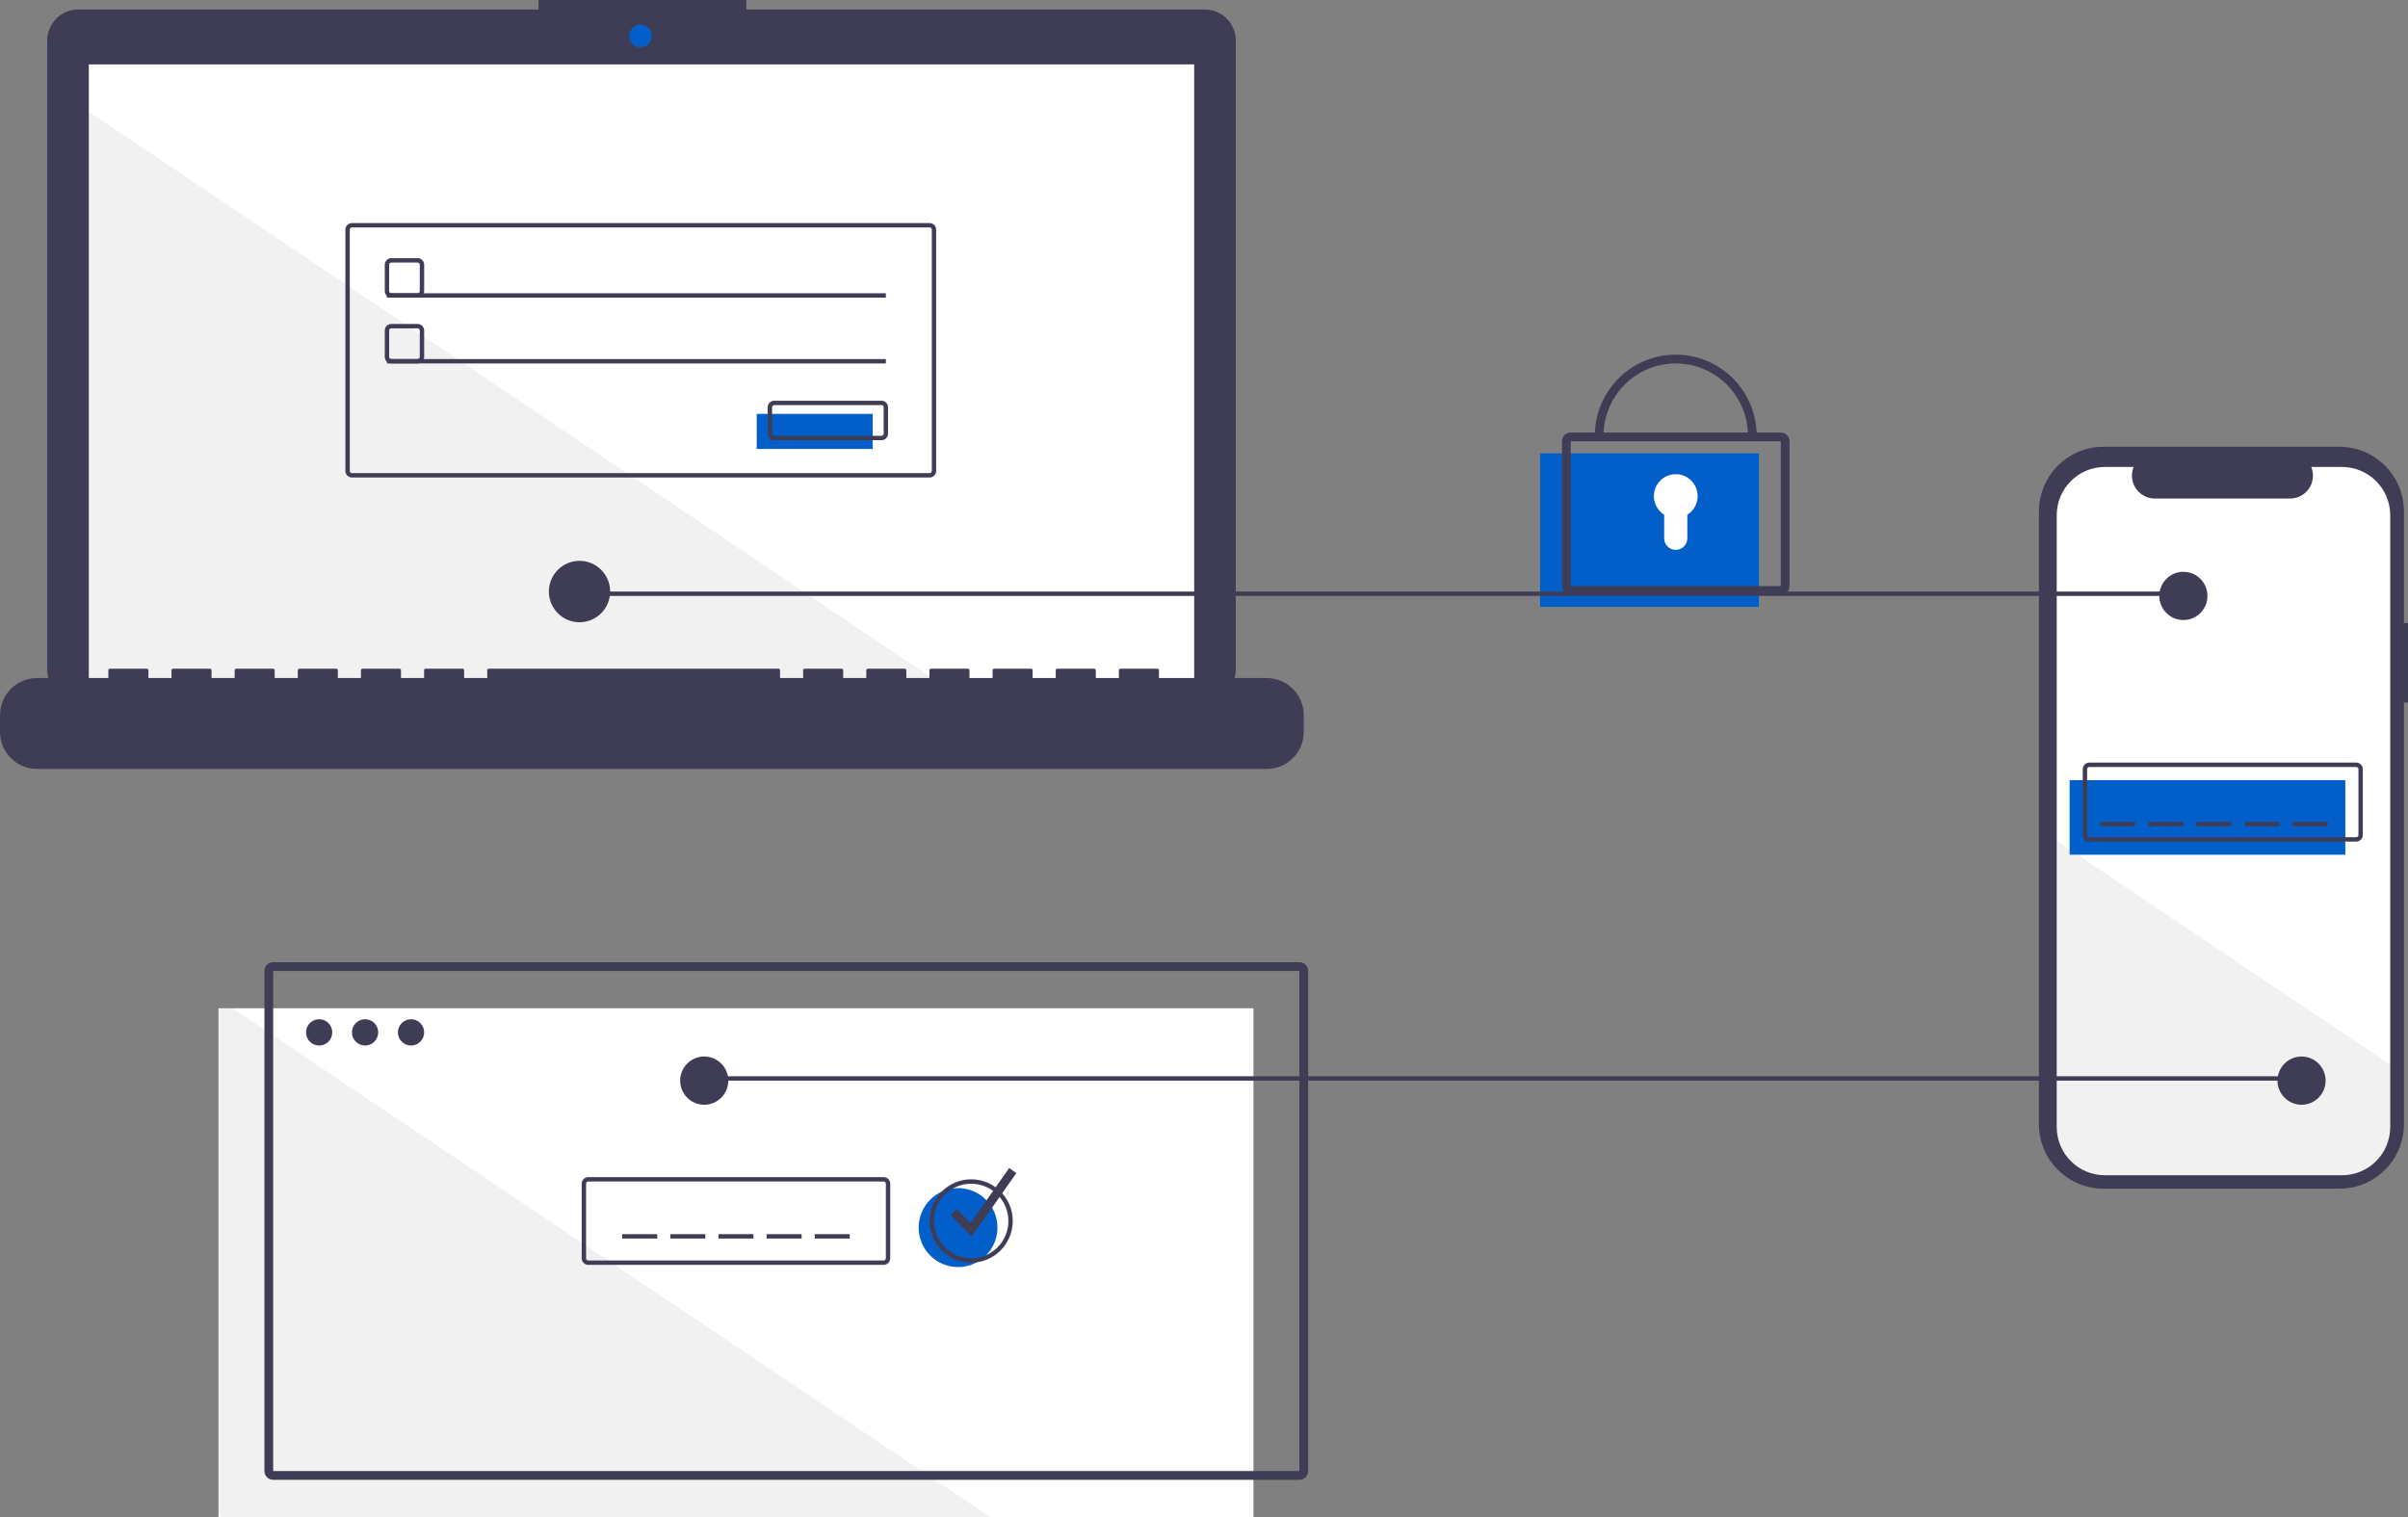 <svg width="273" height="172" viewBox="0 0 273 172" fill="none" xmlns="http://www.w3.org/2000/svg">
<rect x="0" y="0" width="273" height="172" fill="#808080" stroke="none"/>
<g clip-path="url(#clip0_329_1028)">
<path d="M273 70.642H272.539V57.98C272.539 53.934 269.267 50.652 265.228 50.652H238.469C234.43 50.652 231.158 53.932 231.158 57.98V127.438C231.158 131.486 234.43 134.766 238.469 134.766H265.228C269.267 134.766 272.539 131.486 272.539 127.438V79.653H273V70.642Z" fill="#3F3D56"/>
<path d="M270.983 58.413V127.769C270.983 130.792 268.54 133.242 265.523 133.242H238.635C235.621 133.242 233.177 130.792 233.177 127.771V58.413C233.177 55.391 235.621 52.942 238.635 52.942H241.897C241.356 54.272 241.996 55.789 243.324 56.331C243.634 56.458 243.964 56.523 244.298 56.523H259.629C261.06 56.525 262.221 55.366 262.224 53.932C262.224 53.593 262.159 53.255 262.03 52.942H265.523C268.537 52.942 270.983 55.391 270.983 58.413Z" fill="white"/>
<path d="M265.893 88.451H234.636V96.905H265.893V88.451Z" fill="#025FC9"/>
<path d="M267.133 95.413H236.869C236.457 95.413 236.125 95.08 236.125 94.667V87.207C236.125 86.794 236.457 86.461 236.869 86.461H267.133C267.545 86.461 267.877 86.794 267.877 87.207V94.667C267.877 95.08 267.545 95.413 267.133 95.413ZM236.869 86.959C236.732 86.959 236.621 87.07 236.621 87.207V94.667C236.621 94.804 236.732 94.916 236.869 94.916H267.133C267.27 94.916 267.381 94.804 267.381 94.667V87.207C267.381 87.07 267.27 86.959 267.133 86.959H236.869Z" fill="#3F3D56"/>
<path d="M242.078 93.175H238.109V93.672H242.078V93.175Z" fill="#3F3D56"/>
<path d="M247.536 93.175H243.567V93.672H247.536V93.175Z" fill="#3F3D56"/>
<path d="M252.993 93.175H249.024V93.672H252.993V93.175Z" fill="#3F3D56"/>
<path d="M258.451 93.175H254.482V93.672H258.451V93.175Z" fill="#3F3D56"/>
<path d="M263.908 93.175H259.939V93.672H263.908V93.175Z" fill="#3F3D56"/>
<path opacity="0.1" d="M270.983 120.717V127.769C270.983 130.792 268.54 133.241 265.523 133.241H238.635C235.621 133.241 233.177 130.792 233.177 127.771V95.328L270.983 120.717Z" fill="#727272"/>
<path d="M142.106 114.311H24.77V172H142.106V114.311Z" fill="white"/>
<path opacity="0.1" d="M112.276 172H25.266C24.993 172 24.77 171.776 24.77 171.503V114.808C24.77 114.535 24.993 114.311 25.266 114.311H26.367L112.276 172Z" fill="#727272"/>
<path d="M260.931 122.02H79.097V122.517H260.931V122.02Z" fill="#3F3D56"/>
<path d="M136.584 1.074H84.616V0H61.052V1.074H8.871C6.929 1.074 5.356 2.651 5.356 4.598V75.928C5.356 77.875 6.929 79.452 8.871 79.452H136.584C138.527 79.452 140.1 77.875 140.1 75.928V4.598C140.1 2.651 138.527 1.074 136.584 1.074Z" fill="#3F3D56"/>
<path d="M135.386 7.301H10.069V78.163H135.386V7.301Z" fill="white"/>
<path d="M72.62 5.369C73.329 5.369 73.905 4.792 73.905 4.08C73.905 3.369 73.329 2.792 72.62 2.792C71.91 2.792 71.335 3.369 71.335 4.08C71.335 4.792 71.91 5.369 72.62 5.369Z" fill="#025FC9"/>
<path d="M47.344 33.745H44.367C43.955 33.745 43.623 33.412 43.623 32.999V30.016C43.623 29.603 43.955 29.27 44.367 29.27H47.344C47.756 29.27 48.088 29.603 48.088 30.016V32.999C48.088 33.412 47.756 33.745 47.344 33.745ZM44.367 29.767C44.231 29.767 44.119 29.879 44.119 30.016V32.999C44.119 33.136 44.231 33.248 44.367 33.248H47.344C47.48 33.248 47.592 33.136 47.592 32.999V30.016C47.592 29.879 47.48 29.767 47.344 29.767H44.367Z" fill="#3F3D56"/>
<path d="M100.431 33.248H43.871V33.745H100.431V33.248Z" fill="#3F3D56"/>
<path d="M98.942 46.924H85.795V50.903H98.942V46.924Z" fill="#025FC9"/>
<path d="M99.935 49.908H87.779C87.367 49.908 87.035 49.575 87.035 49.162V46.178C87.035 45.766 87.367 45.432 87.779 45.432H99.935C100.346 45.432 100.679 45.766 100.679 46.178V49.162C100.679 49.575 100.346 49.908 99.935 49.908ZM87.779 45.93C87.643 45.93 87.531 46.042 87.531 46.178V49.162C87.531 49.299 87.643 49.411 87.779 49.411H99.935C100.071 49.411 100.183 49.299 100.183 49.162V46.178C100.183 46.042 100.071 45.93 99.935 45.93H87.779Z" fill="#3F3D56"/>
<path d="M199.41 51.4H174.603V68.806H199.41V51.4Z" fill="#025FC9"/>
<path d="M201.891 67.439H178.076C177.528 67.439 177.084 66.994 177.084 66.444V50.033C177.084 49.483 177.528 49.038 178.076 49.038H201.891C202.439 49.038 202.883 49.483 202.883 50.033V66.444C202.883 66.994 202.439 67.439 201.891 67.439ZM178.076 50.033V66.444H201.891V50.033H178.076Z" fill="#3F3D56"/>
<path d="M199.162 49.411H198.17C198.17 44.878 194.506 41.205 189.984 41.205C185.461 41.205 181.797 44.878 181.797 49.411H180.805C180.805 44.331 184.916 40.211 189.984 40.211C195.052 40.211 199.162 44.331 199.162 49.411Z" fill="#3F3D56"/>
<path d="M192.464 56.249C192.464 54.877 191.356 53.76 189.986 53.76C188.617 53.76 187.503 54.872 187.503 56.244C187.503 57.102 187.945 57.903 188.671 58.358V61.026C188.671 61.752 189.259 62.341 189.984 62.341C190.708 62.341 191.296 61.752 191.296 61.026V58.358C192.023 57.905 192.464 57.107 192.464 56.252V56.249Z" fill="white"/>
<path d="M74.508 139.923H70.538V140.42H74.508V139.923Z" fill="#3F3D56"/>
<path d="M79.965 139.923H75.996V140.42H79.965V139.923Z" fill="#3F3D56"/>
<path d="M85.423 139.923H81.454V140.42H85.423V139.923Z" fill="#3F3D56"/>
<path d="M90.88 139.923H86.911V140.42H90.88V139.923Z" fill="#3F3D56"/>
<path d="M96.338 139.923H92.368V140.42H96.338V139.923Z" fill="#3F3D56"/>
<path d="M147.316 167.773H30.971C30.423 167.773 29.979 167.328 29.979 166.778V110.084C29.979 109.534 30.423 109.089 30.971 109.089H147.316C147.864 109.089 148.308 109.534 148.308 110.084V166.778C148.308 167.328 147.864 167.773 147.316 167.773ZM30.971 110.084V166.778H147.316V110.084H30.971Z" fill="#3F3D56"/>
<path d="M36.181 118.538C37.003 118.538 37.669 117.87 37.669 117.046C37.669 116.222 37.003 115.554 36.181 115.554C35.359 115.554 34.693 116.222 34.693 117.046C34.693 117.87 35.359 118.538 36.181 118.538Z" fill="#3F3D56"/>
<path d="M41.39 118.538C42.212 118.538 42.879 117.87 42.879 117.046C42.879 116.222 42.212 115.554 41.39 115.554C40.568 115.554 39.902 116.222 39.902 117.046C39.902 117.87 40.568 118.538 41.39 118.538Z" fill="#3F3D56"/>
<path d="M46.6 118.538C47.422 118.538 48.088 117.87 48.088 117.046C48.088 116.222 47.422 115.554 46.6 115.554C45.778 115.554 45.111 116.222 45.111 117.046C45.111 117.87 45.778 118.538 46.6 118.538Z" fill="#3F3D56"/>
<path d="M100.183 143.404H66.693C66.282 143.404 65.949 143.071 65.949 142.658V134.204C65.949 133.791 66.282 133.458 66.693 133.458H100.183C100.595 133.458 100.927 133.791 100.927 134.204V142.658C100.927 143.071 100.595 143.404 100.183 143.404ZM66.693 133.955C66.557 133.955 66.445 134.067 66.445 134.204V142.658C66.445 142.795 66.557 142.907 66.693 142.907H100.183C100.319 142.907 100.431 142.795 100.431 142.658V134.204C100.431 134.067 100.319 133.955 100.183 133.955H66.693Z" fill="#3F3D56"/>
<path d="M108.617 143.653C111.083 143.653 113.082 141.649 113.082 139.177C113.082 136.705 111.083 134.701 108.617 134.701C106.151 134.701 104.152 136.705 104.152 139.177C104.152 141.649 106.151 143.653 108.617 143.653Z" fill="#025FC9"/>
<path d="M110.105 143.156C107.503 143.156 105.392 141.039 105.392 138.431C105.392 135.823 107.503 133.706 110.105 133.706C112.708 133.706 114.819 135.823 114.819 138.431C114.816 141.039 112.708 143.153 110.105 143.156ZM110.105 134.204C107.776 134.204 105.888 136.096 105.888 138.431C105.888 140.766 107.776 142.658 110.105 142.658C112.435 142.658 114.323 140.766 114.323 138.431C114.32 136.099 112.432 134.206 110.105 134.204Z" fill="#3F3D56"/>
<path d="M110.172 140.194L107.771 137.787L108.473 137.083L110.038 138.655L114.414 132.423L115.226 132.998L110.172 140.194Z" fill="#3F3D56"/>
<path opacity="0.1" d="M107.602 78.163H10.069V12.669L107.602 78.163Z" fill="#727272"/>
<path d="M143.62 76.873H131.39V75.99C131.39 75.893 131.31 75.816 131.216 75.816H127.024C126.927 75.816 126.85 75.896 126.85 75.99V76.873H124.231V75.99C124.231 75.893 124.151 75.816 124.057 75.816H119.864C119.768 75.816 119.691 75.896 119.691 75.99V76.873H117.071V75.99C117.071 75.893 116.992 75.816 116.898 75.816H112.705C112.608 75.816 112.532 75.896 112.532 75.99V76.873H109.912V75.99C109.912 75.893 109.833 75.816 109.738 75.816H105.546C105.449 75.816 105.372 75.896 105.372 75.99V76.873H102.753V75.99C102.753 75.893 102.673 75.816 102.579 75.816H98.387C98.29 75.816 98.213 75.896 98.213 75.99V76.873H95.593V75.99C95.593 75.893 95.514 75.816 95.42 75.816H91.227C91.131 75.816 91.054 75.896 91.054 75.99V76.873H88.434V75.99C88.434 75.893 88.355 75.816 88.26 75.816H55.414C55.317 75.816 55.24 75.896 55.24 75.99V76.873H52.62V75.99C52.62 75.893 52.541 75.816 52.447 75.816H48.254C48.158 75.816 48.081 75.896 48.081 75.99V76.873H45.461V75.99C45.461 75.893 45.382 75.816 45.288 75.816H41.095C40.998 75.816 40.922 75.896 40.922 75.99V76.873H38.302V75.99C38.302 75.893 38.222 75.816 38.128 75.816H33.936C33.839 75.816 33.762 75.896 33.762 75.99V76.873H31.143V75.99C31.143 75.893 31.063 75.816 30.969 75.816H26.777C26.68 75.816 26.603 75.896 26.603 75.99V76.873H23.983V75.99C23.983 75.893 23.904 75.816 23.81 75.816H19.617C19.521 75.816 19.444 75.896 19.444 75.99V76.873H16.824V75.99C16.824 75.893 16.745 75.816 16.65 75.816H12.458C12.361 75.816 12.284 75.896 12.284 75.99V76.873H4.192C1.878 76.873 0 78.755 0 81.078V82.978C0 85.3 1.878 87.18 4.192 87.18H143.617C145.934 87.18 147.809 85.297 147.809 82.978V81.078C147.809 78.755 145.932 76.876 143.617 76.876L143.62 76.873Z" fill="#3F3D56"/>
<path d="M105.392 54.136H39.902C39.49 54.136 39.158 53.802 39.158 53.39V26.037C39.158 25.624 39.49 25.291 39.902 25.291H105.392C105.804 25.291 106.136 25.624 106.136 26.037V53.39C106.136 53.802 105.804 54.136 105.392 54.136ZM39.902 25.788C39.766 25.788 39.654 25.9 39.654 26.037V53.39C39.654 53.526 39.766 53.638 39.902 53.638H105.392C105.529 53.638 105.64 53.526 105.64 53.39V26.037C105.64 25.9 105.529 25.788 105.392 25.788H39.902Z" fill="#3F3D56"/>
<path d="M47.344 41.205H44.367C43.955 41.205 43.623 40.872 43.623 40.459V37.475C43.623 37.063 43.955 36.729 44.367 36.729H47.344C47.756 36.729 48.088 37.063 48.088 37.475V40.459C48.088 40.872 47.756 41.205 47.344 41.205ZM44.367 37.227C44.231 37.227 44.119 37.339 44.119 37.475V40.459C44.119 40.596 44.231 40.708 44.367 40.708H47.344C47.48 40.708 47.592 40.596 47.592 40.459V37.475C47.592 37.339 47.48 37.227 47.344 37.227H44.367Z" fill="#3F3D56"/>
<path d="M100.431 40.708H43.871V41.205H100.431V40.708Z" fill="#3F3D56"/>
<path d="M247.536 67.066H65.701V67.563H247.536V67.066Z" fill="#3F3D56"/>
<path d="M65.701 70.547C67.619 70.547 69.174 68.988 69.174 67.066C69.174 65.143 67.619 63.585 65.701 63.585C63.783 63.585 62.228 65.143 62.228 67.066C62.228 68.988 63.783 70.547 65.701 70.547Z" fill="#3F3D56"/>
<path d="M247.536 70.298C249.043 70.298 250.264 69.074 250.264 67.563C250.264 66.053 249.043 64.828 247.536 64.828C246.029 64.828 244.807 66.053 244.807 67.563C244.807 69.074 246.029 70.298 247.536 70.298Z" fill="#3F3D56"/>
<path d="M260.931 125.252C262.438 125.252 263.66 124.027 263.66 122.517C263.66 121.006 262.438 119.782 260.931 119.782C259.424 119.782 258.203 121.006 258.203 122.517C258.203 124.027 259.424 125.252 260.931 125.252Z" fill="#3F3D56"/>
<path d="M79.841 125.252C81.348 125.252 82.57 124.027 82.57 122.517C82.57 121.006 81.348 119.782 79.841 119.782C78.334 119.782 77.112 121.006 77.112 122.517C77.112 124.027 78.334 125.252 79.841 125.252Z" fill="#3F3D56"/>
</g>
<defs>
<clipPath id="clip0_329_1028">
<rect width="273" height="172" fill="white"/>
</clipPath>
</defs>
</svg>
